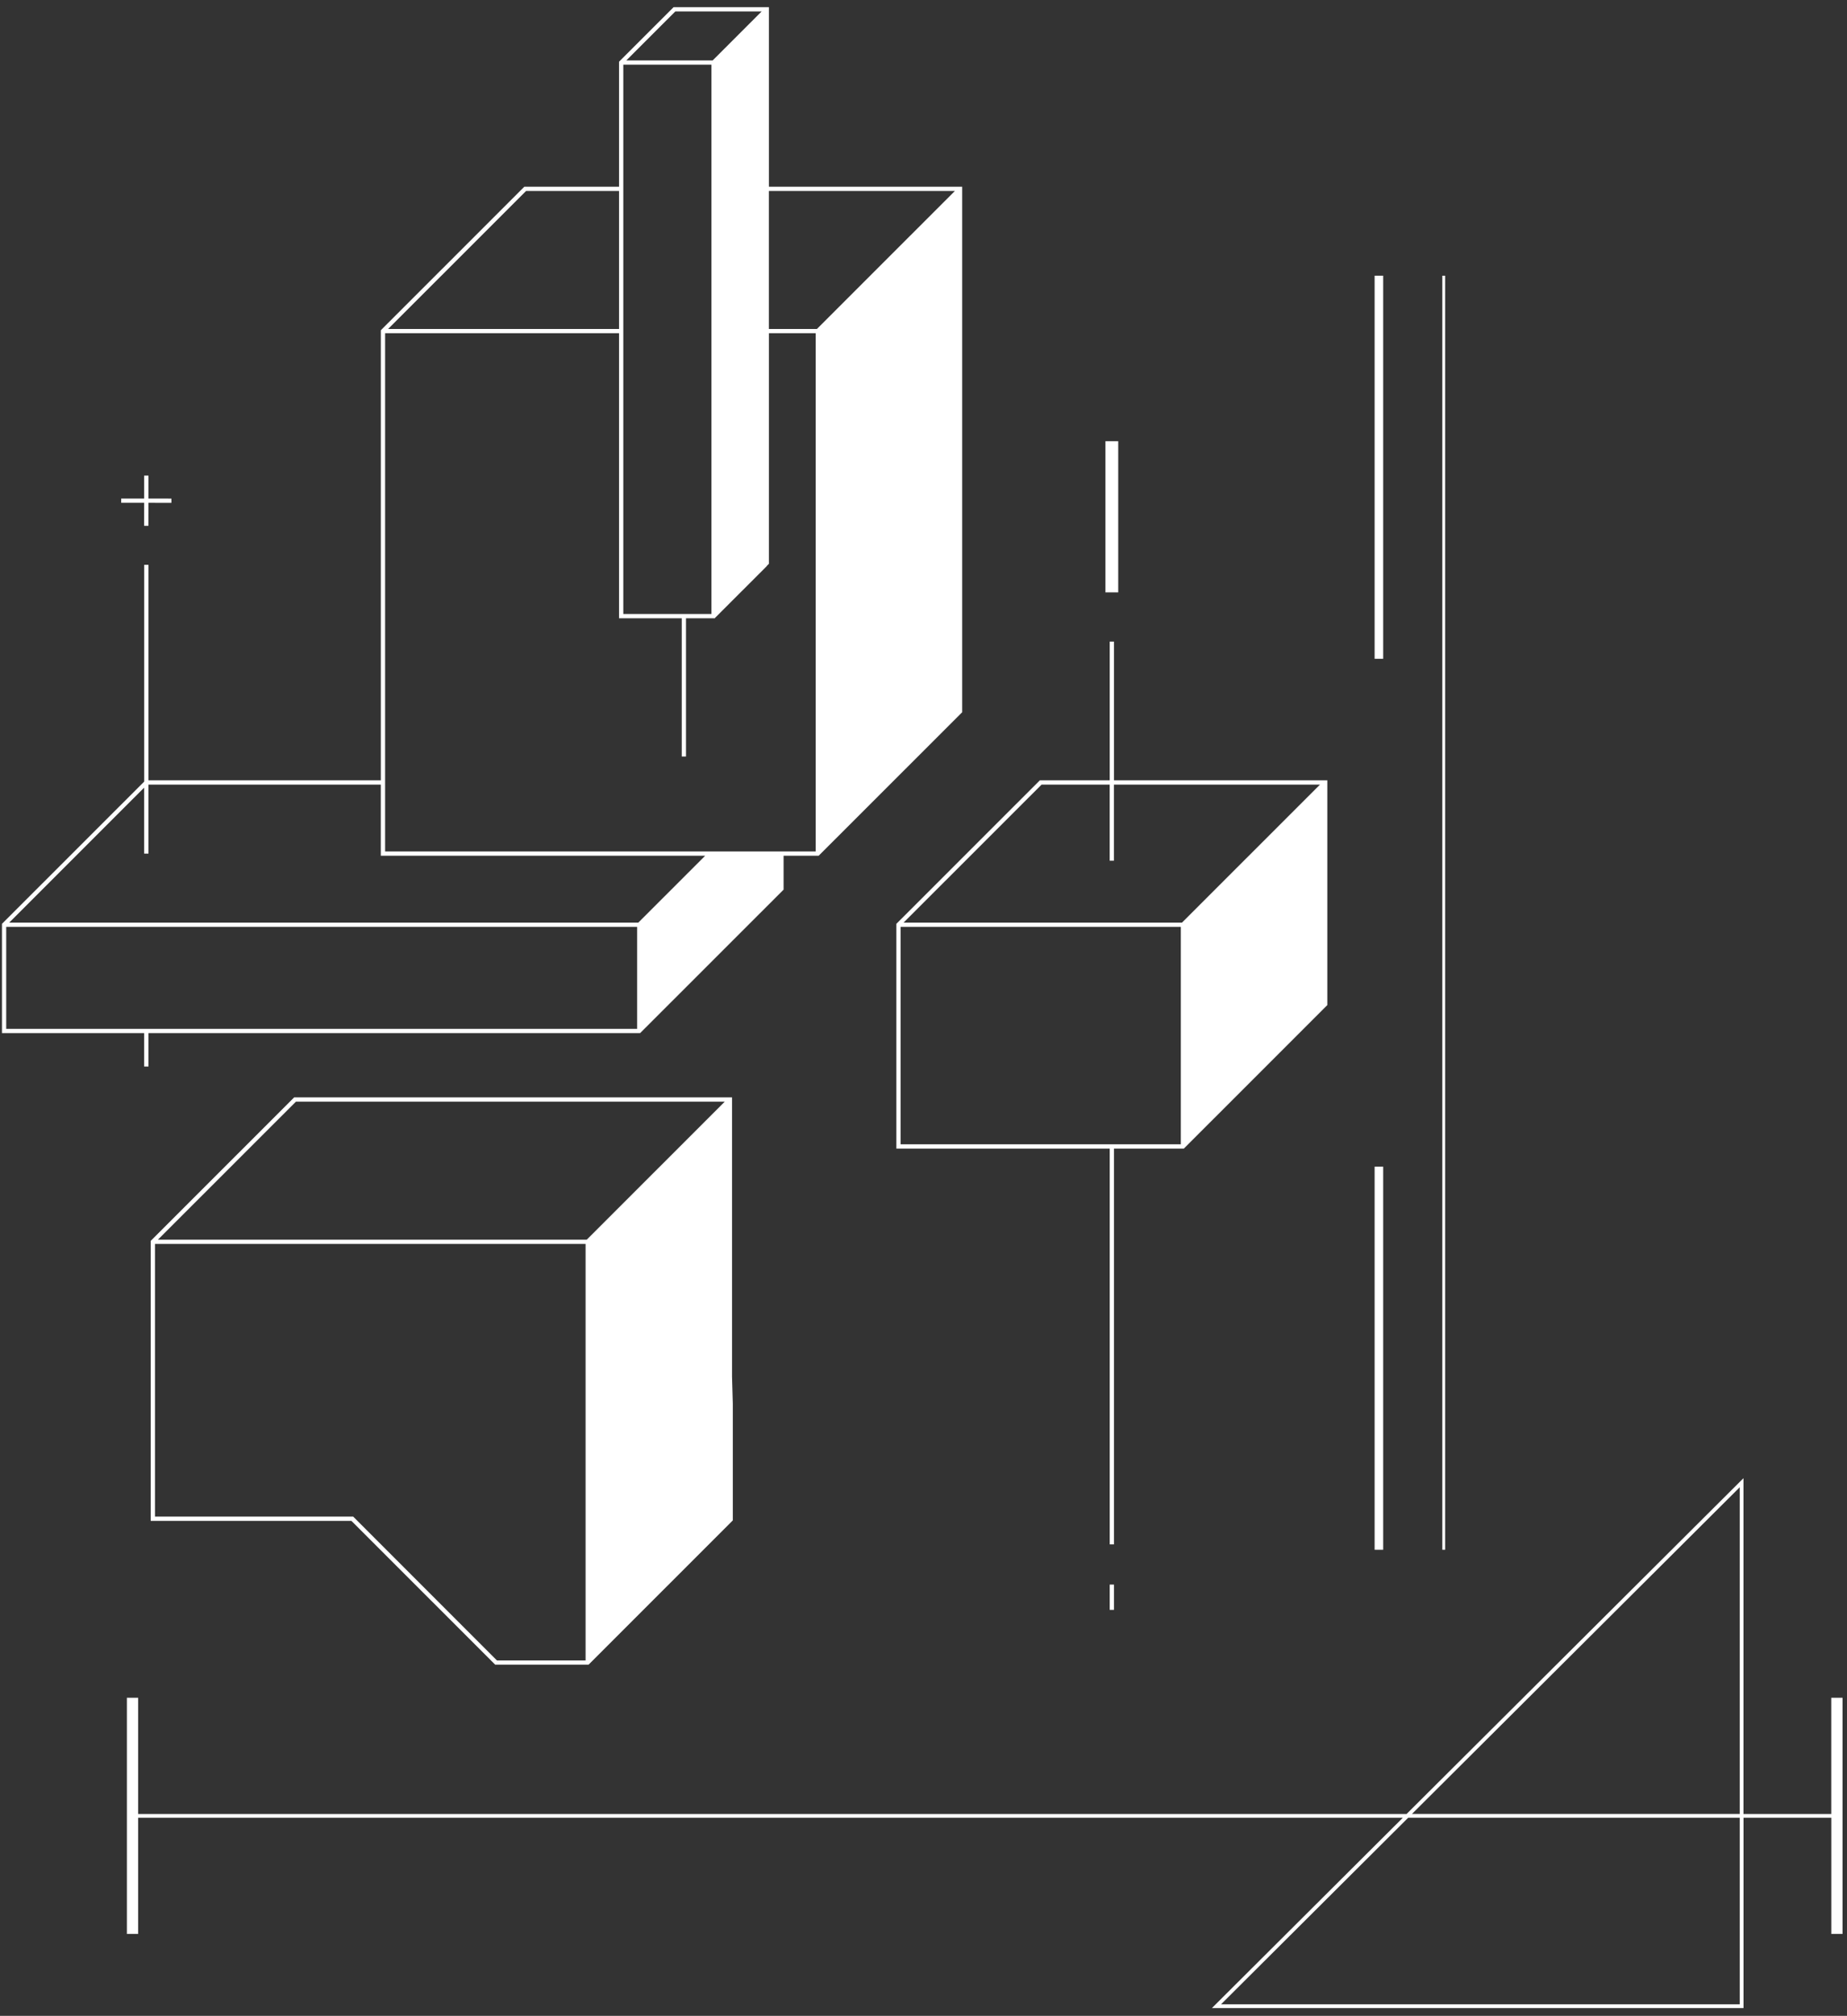 <svg xmlns="http://www.w3.org/2000/svg" xmlns:xlink="http://www.w3.org/1999/xlink" width="463" zoomAndPan="magnify" viewBox="0 0 347.25 378.75" height="505" preserveAspectRatio="xMidYMid meet" version="1.0"><rect x="0" y="0" width="347.25" height="378.75" fill="#333333" stroke="none"/><defs><clipPath id="4fb5a944b3"><path d="M 168 120 L 249.578 120 L 249.578 291 L 168 291 Z M 168 120 " clip-rule="nonzero"/></clipPath><clipPath id="f931bc94ae"><path d="M 0.367 1.027 L 181 1.027 L 181 201 L 0.367 201 Z M 0.367 1.027 " clip-rule="nonzero"/></clipPath><clipPath id="c22afcfff3"><path d="M 271 51 L 272 51 L 272 291.977 L 271 291.977 Z M 271 51 " clip-rule="nonzero"/></clipPath><clipPath id="71ce9e5506"><path d="M 258.438 51 L 261 51 L 261 124 L 258.438 124 Z M 258.438 51 " clip-rule="nonzero"/></clipPath><clipPath id="6999601106"><path d="M 258.438 219 L 261 219 L 261 291.977 L 258.438 291.977 Z M 258.438 219 " clip-rule="nonzero"/></clipPath><clipPath id="e9ca41ed0f"><path d="M 23.477 277.734 L 346.5 277.734 L 346.5 377.27 L 23.477 377.27 Z M 23.477 277.734 " clip-rule="nonzero"/></clipPath></defs><g clip-path="url(#4fb5a944b3)"><path fill="#ffffff" d="M 209.434 146.617 L 209.434 120.547 L 208.633 120.547 L 208.633 146.617 L 195.496 146.617 L 168.523 173.578 L 168.523 215.801 L 208.633 215.801 L 208.633 290.168 L 209.434 290.168 L 209.434 215.801 L 222.574 215.801 L 249.547 188.84 L 249.547 146.617 Z M 195.824 147.418 L 208.625 147.418 L 208.625 161.719 L 209.426 161.719 L 209.426 147.418 L 248.168 147.418 L 222.227 173.344 L 169.883 173.344 Z M 169.324 174.145 L 222.004 174.145 L 222.004 215 L 169.324 215 Z M 169.324 174.145 " fill-opacity="1" fill-rule="nonzero"/></g><g clip-path="url(#f931bc94ae)"><path fill="#ffffff" d="M 180.898 133.82 L 180.898 35.082 L 144.562 35.082 L 144.562 1.352 L 126.633 1.352 L 116.387 11.59 L 116.387 35.082 L 98.574 35.082 L 71.602 62.043 L 71.602 146.617 L 27.918 146.617 L 27.918 106.117 L 27.113 106.117 L 27.113 146.848 L 0.367 173.578 L 0.367 194.109 L 27.105 194.109 L 27.105 200.391 L 27.91 200.391 L 27.91 194.109 L 120.348 194.109 L 147.32 167.152 L 147.32 160.781 L 153.918 160.781 Z M 72.406 159.98 L 72.406 62.609 L 116.387 62.609 L 116.387 116.164 L 128.172 116.164 L 128.172 142.145 L 128.973 142.145 L 128.973 116.164 L 134.309 116.164 L 134.309 116.219 L 144.16 106.371 L 144.16 106.332 L 144.562 105.93 L 144.562 62.609 L 153.355 62.609 L 153.355 159.98 Z M 117.188 12.152 L 133.75 12.152 L 133.75 115.359 L 117.188 115.359 Z M 179.527 35.883 L 153.59 61.809 L 144.555 61.809 L 144.555 35.883 Z M 126.961 2.152 L 143.191 2.152 L 133.988 11.352 L 117.758 11.352 Z M 98.906 35.883 L 116.387 35.883 L 116.387 61.809 L 72.965 61.809 Z M 27.91 160.379 L 27.91 147.418 L 71.594 147.418 L 71.594 160.781 L 132.578 160.781 L 120.012 173.344 L 1.738 173.344 L 27.105 147.984 L 27.105 160.379 Z M 1.168 174.145 L 119.785 174.145 L 119.785 193.309 L 1.168 193.309 Z M 1.168 174.145 " fill-opacity="1" fill-rule="nonzero"/></g><path fill="#ffffff" d="M 137.629 206.184 L 55.305 206.184 L 28.332 233.145 L 28.332 285.754 L 66.07 285.754 L 93.102 312.77 L 110.656 312.77 L 137.773 285.664 L 137.773 263.734 L 137.629 258.625 Z M 55.637 206.988 L 136.258 206.988 L 110.32 232.914 L 29.695 232.914 Z M 66.402 284.949 L 29.137 284.949 L 29.137 233.715 L 110.094 233.715 L 110.094 311.977 L 93.43 311.977 Z M 66.402 284.949 " fill-opacity="1" fill-rule="nonzero"/><path fill="#ffffff" d="M 207.832 82.898 L 210.234 82.898 L 210.234 111.301 L 207.832 111.301 Z M 207.832 82.898 " fill-opacity="1" fill-rule="nonzero"/><path fill="#ffffff" d="M 27.098 98.793 L 27.902 98.793 L 27.91 94.473 L 32.23 94.48 L 32.23 93.68 L 27.91 93.672 L 27.91 89.363 L 27.105 89.363 L 27.105 93.672 L 22.785 93.672 L 22.785 94.473 L 27.105 94.473 Z M 27.098 98.793 " fill-opacity="1" fill-rule="nonzero"/><path fill="#ffffff" d="M 208.633 297.723 L 209.434 297.723 L 209.434 302.473 L 208.633 302.473 Z M 208.633 297.723 " fill-opacity="1" fill-rule="nonzero"/><g clip-path="url(#c22afcfff3)"><path fill="#ffffff" d="M 271.168 291.18 L 271.168 51.805 L 271.703 51.805 L 271.703 291.18 Z M 271.168 291.18 " fill-opacity="1" fill-rule="nonzero"/></g><g clip-path="url(#71ce9e5506)"><path fill="#ffffff" d="M 258.438 123.781 L 258.438 51.805 L 260.051 51.805 L 260.051 123.781 Z M 258.438 123.781 " fill-opacity="1" fill-rule="nonzero"/></g><g clip-path="url(#6999601106)"><path fill="#ffffff" d="M 258.438 291.18 L 258.438 219.203 L 260.051 219.203 L 260.051 291.18 Z M 258.438 291.18 " fill-opacity="1" fill-rule="nonzero"/></g><g clip-path="url(#e9ca41ed0f)"><path fill="#ffffff" d="M 344.289 318.988 L 344.289 340.824 L 327.785 340.824 L 327.785 277.734 L 264.449 340.824 L 25.977 340.824 L 25.977 318.988 L 23.855 318.988 L 23.855 363.367 L 25.977 363.367 L 25.977 341.527 L 263.75 341.527 L 227.855 377.285 L 327.793 377.285 L 327.793 341.527 L 344.297 341.527 L 344.297 363.367 L 346.418 363.367 L 346.418 318.988 Z M 327.086 279.434 L 327.086 340.816 L 265.461 340.816 Z M 327.086 376.582 L 229.566 376.582 L 264.754 341.527 L 327.086 341.527 Z M 327.086 376.582 " fill-opacity="1" fill-rule="nonzero"/></g></svg>